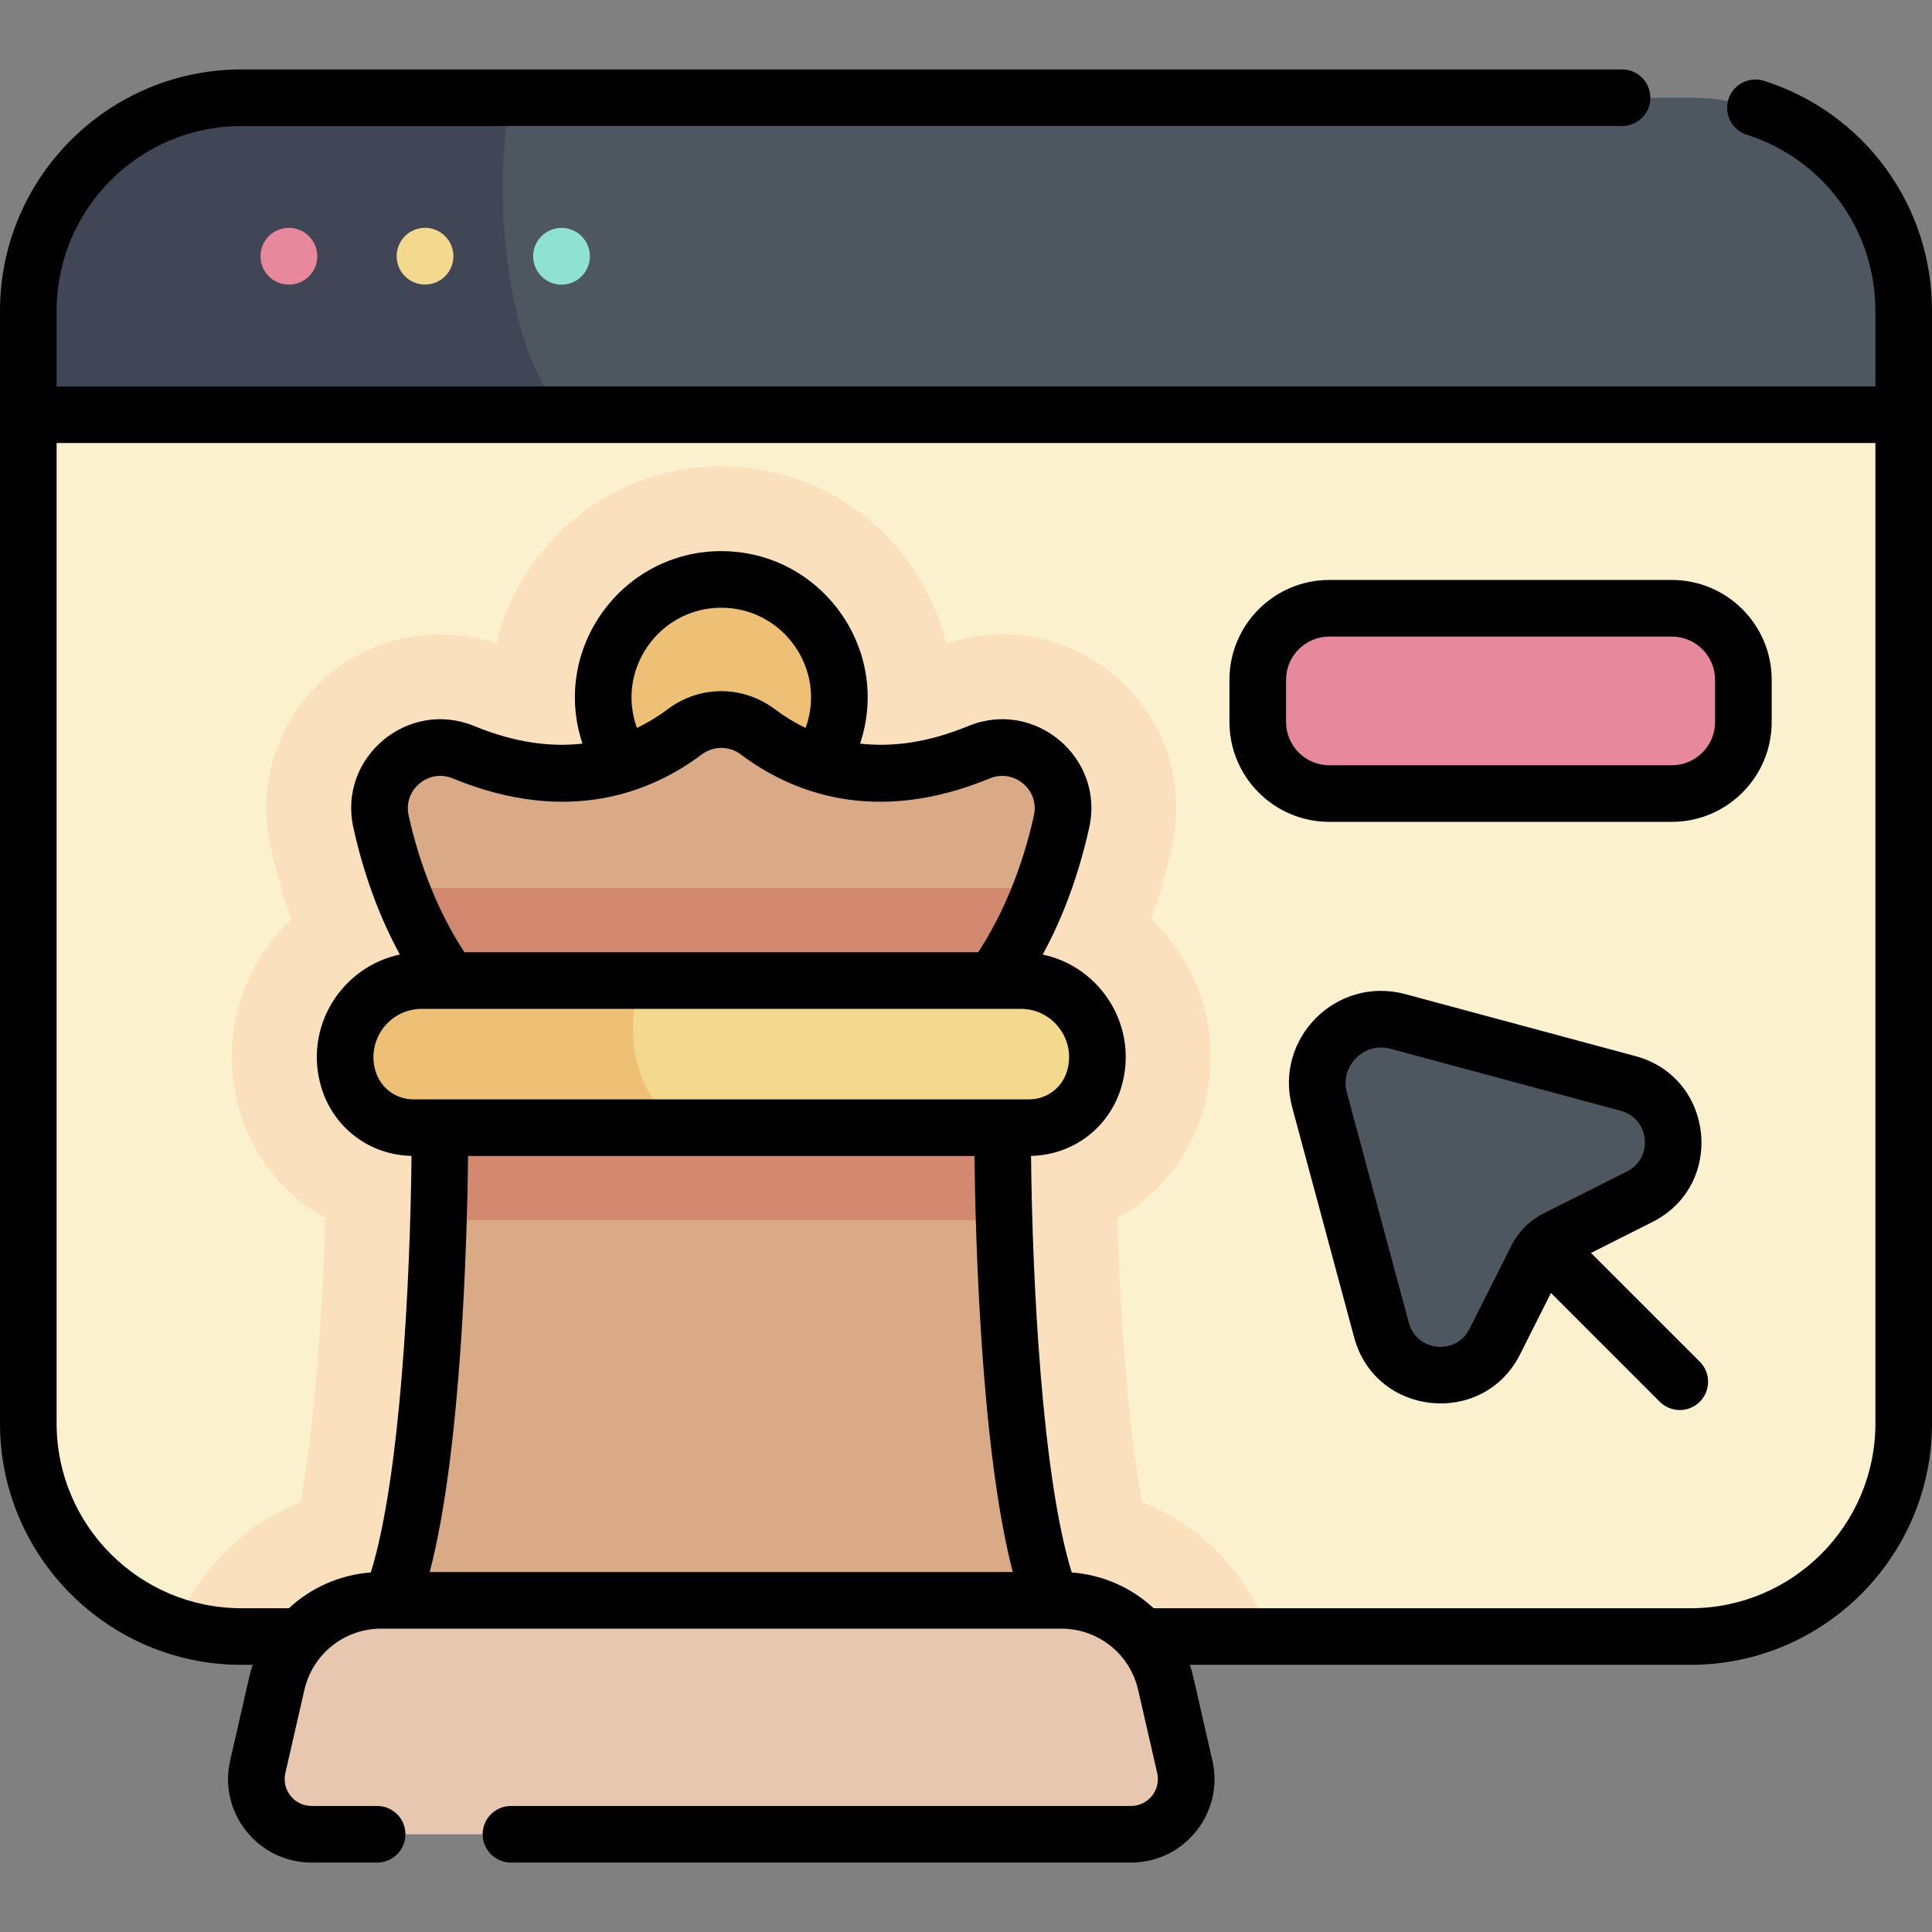 <svg id="Capa_1" enable-background="new 0 0 512 512" height="512" viewBox="0 0 512 512" width="512" xmlns="http://www.w3.org/2000/svg"><rect x="0" y="0" width="512" height="512" fill="#808080" stroke="none"/><g><path d="m504.5 109.908h-497v-27.531c0-31.19 25.284-56.474 56.474-56.474h384.052c31.19 0 56.474 25.284 56.474 56.474z" fill="#4e5660"/><path d="m135.31 25.903h-71.336c-31.19 0-56.474 25.284-56.474 56.474v27.531h141.782c-16.132-18.921-18.582-60.327-13.972-84.005z" fill="#404656"/><g><path d="m84.082 67.905c0-4.155-3.368-7.523-7.523-7.523s-7.523 3.368-7.523 7.523 3.368 7.523 7.523 7.523 7.523-3.368 7.523-7.523z" fill="#e7889d"/><ellipse cx="112.697" cy="67.905" fill="#f2d98d" rx="7.523" ry="7.523" transform="matrix(.384 -.923 .923 .384 6.684 145.835)"/><ellipse cx="148.834" cy="67.905" fill="#8ee2cf" rx="7.523" ry="7.523" transform="matrix(.707 -.707 .707 .707 -4.424 125.131)"/></g><path d="m504.5 109.908h-497v267.315c0 31.19 25.284 56.474 56.474 56.474h384.052c31.19 0 56.474-25.284 56.474-56.474z" fill="#fbf1cf"/><path d="m46.755 431.014c5.43 1.737 11.213 2.683 17.22 2.683h272.547c-5.611-16.571-18.101-29.409-33.855-35.572-3.509-18.809-5.75-47.67-6.594-75.271 10.66-5.903 18.897-15.825 22.615-28.207 4.623-15.39 1.774-31.61-7.816-44.504-1.768-2.378-3.711-4.568-5.806-6.56 2.209-6.195 4.063-12.672 5.556-19.414 3.033-13.695-.252-27.809-9.014-38.723-8.847-11.02-21.964-17.341-35.989-17.341-5.069 0-10.058.832-14.867 2.478-6.44-26.94-30.721-47.028-59.606-47.028s-53.167 20.088-59.607 47.028c-4.81-1.646-9.798-2.478-14.867-2.478-14.025 0-27.143 6.32-35.989 17.34-8.761 10.914-12.046 25.028-9.014 38.723 1.493 6.742 3.348 13.22 5.556 19.415-2.094 1.992-4.037 4.183-5.806 6.56-9.589 12.894-12.438 29.115-7.816 44.503 3.718 12.382 11.955 22.304 22.616 28.208-.843 27.603-3.084 56.461-6.594 75.271-14.891 5.826-26.863 17.62-32.87 32.889z" fill="#fae0bd"/><g><ellipse cx="191.147" cy="184.834" fill="#eec076" rx="31.279" ry="31.279" transform="matrix(.987 -.159 .159 .987 -26.901 32.663)"/><path d="m263.174 259.855c9.573-13.254 15.124-28.473 18.158-42.174 2.803-12.659-9.875-23.281-21.861-18.339-25.698 10.596-45.371 4.575-58.623-5.387-5.77-4.337-13.635-4.337-19.404 0-13.252 9.962-32.925 15.983-58.623 5.387-11.986-4.942-24.664 5.68-21.861 18.339 3.034 13.701 8.585 28.921 18.158 42.174z" fill="#daa985"/><path d="m278.658 424.102c-11.175-28.226-12.963-100.356-12.963-125.256h-149.097c0 24.9-1.788 97.03-12.963 125.256z" fill="#daa985"/><path d="m266.101 323.379c-.304-10.029-.405-18.616-.405-24.534h-149.098c0 5.917-.101 14.505-.405 24.534z" fill="#d2896f"/><path d="m270.498 235.322h-158.703c-1.856 0-3.691.116-5.499.333 3.133 8.275 7.307 16.563 12.823 24.2h144.055c5.516-7.636 9.69-15.925 12.823-24.2-1.808-.218-3.643-.333-5.499-.333z" fill="#d2896f"/><path d="m272.709 298.846h-163.124c-7.951 0-14.961-5.214-17.248-12.829-3.916-13.037 5.846-26.162 19.458-26.162h158.704c13.613 0 23.374 13.125 19.458 26.162-2.287 7.615-9.297 12.829-17.248 12.829z" fill="#f2d98d"/><path d="m169.996 259.855h-58.201c-13.613 0-23.375 13.125-19.459 26.162 2.287 7.615 9.297 12.829 17.248 12.829h71.688c-14.227-7.843-15.831-28.048-11.276-38.991z" fill="#eec076"/><path d="m281.2 424.102h-180.106c-13.277 0-24.792 9.177-27.754 22.12l-5.029 21.978c-2.097 9.162 4.865 17.897 14.264 17.897h217.143c9.399 0 16.361-8.735 14.264-17.897l-5.029-21.978c-2.961-12.943-14.476-22.12-27.753-22.12z" fill="#e7c7af"/></g><g><path d="m434.524 317.154-22.113 11.127c-2.224 1.119-4.028 2.924-5.147 5.147l-11.127 22.113c-6.668 13.251-26.173 11.262-30.03-3.061l-16.424-60.996c-3.399-12.623 8.161-24.183 20.784-20.784l60.996 16.424c14.323 3.857 16.311 23.362 3.061 30.03z" fill="#4e5660"/></g><path d="m443.052 210.301h-90.774c-10.472 0-18.962-8.489-18.962-18.962v-11.18c0-10.472 8.489-18.962 18.962-18.962h90.774c10.472 0 18.962 8.489 18.962 18.962v11.18c-.001 10.472-8.49 18.962-18.962 18.962z" fill="#e7889d"/><path d="m467.492 21.421c-3.947-1.261-8.166.918-9.426 4.864-1.259 3.946.919 8.166 4.865 9.425 20.378 6.503 34.069 25.257 34.069 46.667v20.031h-482v-20.031c0-27.005 21.97-48.975 48.974-48.975h365.892c4.143 0 7.5-3.357 7.5-7.5 0-4.142-3.357-7.5-7.5-7.5h-365.892c-35.275 0-63.974 28.7-63.974 63.975v294.846c0 35.275 28.699 63.975 63.974 63.975h2.996c-.991 2.994-.777 2.887-5.97 25.329-3.169 13.847 7.344 27.071 21.575 27.071h17.367c4.142 0 7.5-3.357 7.5-7.5s-3.358-7.5-7.5-7.5h-17.367c-4.587 0-7.975-4.262-6.953-8.725l5.029-21.978c2.195-9.593 10.601-16.293 20.442-16.293h180.105c9.841 0 18.247 6.7 20.442 16.293l5.03 21.978c1.02 4.464-2.367 8.725-6.953 8.725h-164.305c-4.142 0-7.5 3.357-7.5 7.5s3.358 7.5 7.5 7.5h164.307c14.205 0 24.749-13.198 21.574-27.07-5.234-22.618-4.978-22.331-5.97-25.33h132.703c35.275 0 63.975-28.699 63.975-63.975v-294.846c-.001-27.965-17.888-52.461-44.509-60.956zm-353.608 395.181c8.46-32.279 9.92-88.981 10.165-110.256h134.195c.246 21.275 1.706 77.977 10.165 110.256zm-4.299-125.256c-4.676 0-8.721-3.009-10.066-7.486-2.472-8.23 3.678-16.505 12.275-16.505h158.704c8.593 0 14.747 8.27 12.275 16.505-1.346 4.478-5.39 7.486-10.065 7.486zm76.366-91.397c3.107-2.336 7.283-2.337 10.391 0 13.142 9.881 35.258 18.999 65.989 6.326 6.393-2.637 13.173 3.033 11.68 9.783-3.025 13.661-8.115 26.118-14.788 36.296h-136.152c-6.673-10.177-11.763-22.635-14.788-36.296-1.492-6.734 5.271-12.424 11.679-9.783 30.731 12.67 52.847 3.553 65.989-6.326zm5.195-38.894c16.351 0 27.986 16.28 22.357 31.855-3.096-1.48-5.814-3.196-8.148-4.951-8.499-6.389-19.918-6.388-28.417 0-2.334 1.755-5.053 3.471-8.148 4.951-5.624-15.561 5.992-31.855 22.356-31.855zm305.854 216.168c0 27.005-21.97 48.975-48.975 48.975h-142.302c-5.811-5.411-13.389-8.845-21.704-9.483-7.868-25.356-10.447-77.489-10.784-110.39 11.123-.223 20.691-7.451 23.904-18.151 4.792-15.953-5.334-31.944-20.81-35.205 5.445-10.001 9.581-21.27 12.326-33.667 4.108-18.552-14.462-34.143-32.043-26.894-11.051 4.556-20.603 5.589-28.679 4.655 8.388-25.238-10.544-51.008-36.787-51.008-26.274 0-45.163 25.807-36.786 51.008-8.077.934-17.628-.099-28.68-4.654-17.572-7.244-36.153 8.33-32.042 26.895 2.745 12.397 6.881 23.665 12.326 33.666-15.475 3.26-25.603 19.251-20.811 35.205 3.214 10.699 12.781 17.927 23.905 18.151-.338 32.901-2.916 85.034-10.784 110.39-8.315.638-15.894 4.071-21.705 9.483h-12.595c-27.004-.002-48.974-21.971-48.974-48.976v-259.815h482zm-75.372-45.185 16.266-8.186c19.391-9.757 16.467-38.329-4.482-43.971l-60.996-16.425c-18.204-4.901-34.881 11.756-29.976 29.977l16.424 60.996c5.643 20.956 34.217 23.868 43.972 4.482l8.185-16.267 28.835 28.835c2.93 2.928 7.678 2.929 10.607-.001 2.929-2.929 2.929-7.677 0-10.607zm-12.586-10.457c-3.637 1.828-6.647 4.838-8.477 8.476l-11.127 22.113c-3.575 7.101-14.023 6.033-16.089-1.641l-16.424-60.996c-1.88-6.982 4.47-13.509 11.592-11.592l60.995 16.425c7.677 2.066 8.741 12.515 1.641 16.088zm-56.765-103.78h90.774c14.591 0 26.462-11.871 26.462-26.462v-11.18c0-14.591-11.871-26.461-26.462-26.461h-90.774c-14.591 0-26.461 11.87-26.461 26.461v11.18c0 14.591 11.87 26.462 26.461 26.462zm-11.461-37.642c0-6.319 5.142-11.461 11.461-11.461h90.774c6.32 0 11.462 5.142 11.462 11.461v11.18c0 6.32-5.142 11.462-11.462 11.462h-90.774c-6.319 0-11.461-5.142-11.461-11.462z"/></g></svg>